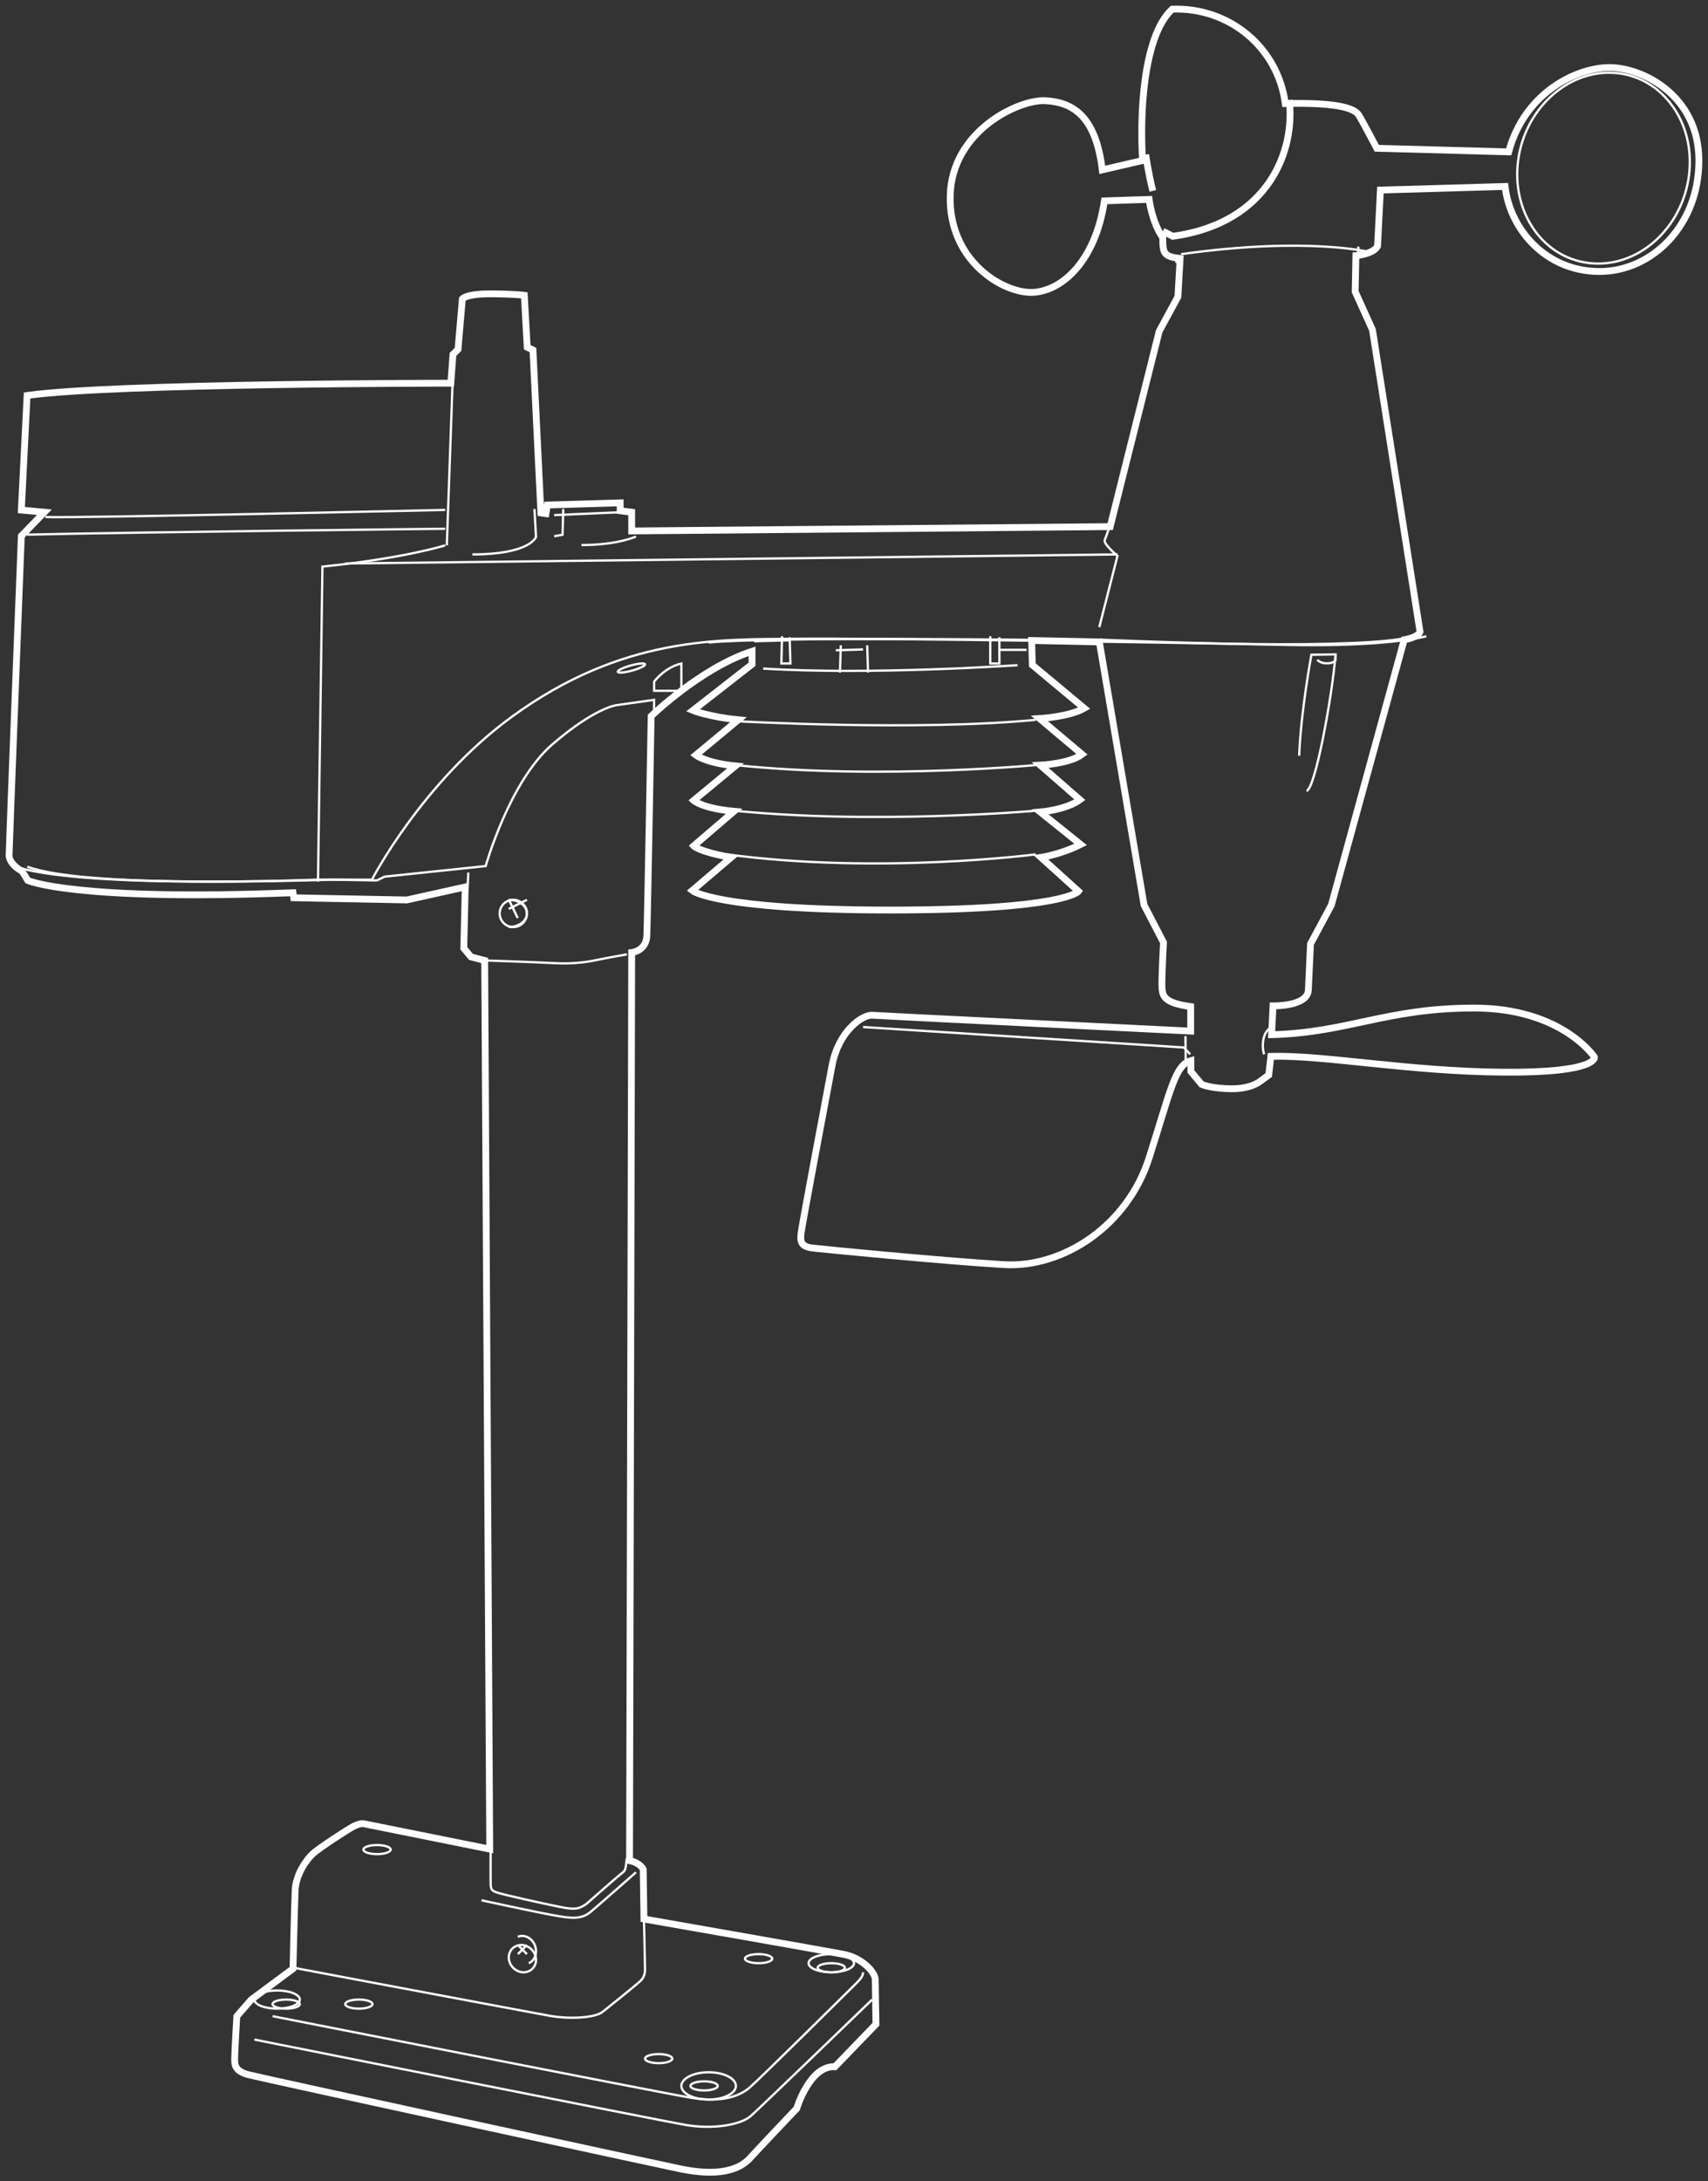 <?xml version="1.0" encoding="UTF-8"?>
<svg width="188px" height="240px" viewBox="0 0 188 240" version="1.1" xmlns="http://www.w3.org/2000/svg" xmlns:xlink="http://www.w3.org/1999/xlink">
    <rect x="0" y="0" width="188" height="240" fill="#333333" stroke="none"/>
    <!-- Generator: Sketch 63.1 (92452) - https://sketch.com -->
    <title>Weather station</title>
    <desc>Created with Sketch.</desc>
    <g id="Screens" stroke="none" stroke-width="1" fill="none" fill-rule="evenodd">
        <g id="Home" transform="translate(-546, -6378)" stroke="#FEFEFE">
            <g id="Forecasting-wildfire-behavior" transform="translate(-154, 6300)">
                <g id="Weather-station" transform="translate(794, 198) scale(-1, 1) translate(-794, -198) translate(701, 79)">
                    <path d="M45.529,10.396 C46.322,4.291 51.636,-0.229 57.981,0.009 C61.234,3.022 61.55,11.903 61.234,16.661 L65.675,17.691 C66.389,11.666 69.006,10.238 71.941,10.079 C74.876,9.921 82.252,13.41 82.412,20.546 C82.571,27.683 76.7,31.172 73.527,31.172 C70.355,31.172 66.468,28 65.438,21.101 C63.296,21.022 60.519,20.943 60.519,20.943 C60.519,20.943 60.202,23.481 59.013,25.146 C59.013,26.89 58.933,27.207 57.108,27.444 C57.188,28.872 57.346,31.647 57.346,31.647 L59.409,35.454 L64.802,56.942 L117.47,57.418 L117.47,55.356 L118.739,55.197 L118.739,54.326 L126.75,54.563 L126.909,55.514 L127.464,55.435 L128.336,37.514 L128.971,37.198 L129.288,31.489 C129.288,31.489 130.477,31.33 133.095,31.33 C135.712,31.33 136.109,31.885 136.109,31.885 L136.585,37.435 L137.14,37.991 L137.378,41.162 C137.378,41.162 174.341,41.162 184.017,42.51 L184.652,55.119 L182.114,55.356 L184.652,57.973 C184.652,57.973 186,92.466 186,93.1 C186,93.734 185.365,94.447 184.572,94.845 C184.176,95.478 183.938,95.876 183.938,95.876 C183.938,95.876 178.862,98.174 154.749,97.223 L154.67,97.779 L142.217,98.016 L135.792,96.588 L135.951,103.329 L135.158,104.28 L133.651,104.676 L133.095,202.446 C133.095,202.446 146.501,199.75 146.896,199.67 C147.294,199.591 147.689,199.75 148.166,199.988 C148.642,200.226 151.814,202.287 152.528,202.922 C153.242,203.556 154.432,205.221 154.511,206.966 C154.59,208.711 154.749,215.609 154.749,215.609 L159.35,219.017 L160.936,220.841 C160.936,220.841 161.173,224.887 161.173,225.521 C161.173,226.154 161.173,226.868 159.666,227.265 C158.16,227.661 113.98,237.256 111.997,237.653 C110.013,238.048 106.365,238.525 104.462,236.463 C102.558,234.4 99.306,230.992 99.306,230.992 C99.306,230.992 97.878,226.234 95.102,226.393 L90.581,221.714 C90.581,221.714 90.66,217.591 90.66,216.798 C90.66,216.005 92.087,214.419 94.15,214.023 C96.213,213.626 116.121,210.138 116.121,210.138 L116.2,204.666 C116.2,204.666 116.518,203.953 117.707,203.715 C117.707,201.574 117.47,103.804 117.47,103.804 C117.47,103.804 115.884,103.646 115.804,101.981 C115.725,100.316 115.328,77.796 115.328,77.796 C115.328,77.796 109.855,72.483 104.223,70.66 L104.223,72.087 L110.728,77.162 C110.728,77.162 108.983,77.876 105.73,78.193 L110.411,82.078 C110.411,82.078 109.299,82.95 106.048,83.268 L110.648,87.073 C110.648,87.073 109.697,87.946 106.207,88.263 L110.648,92.069 C110.648,92.069 110.093,92.704 106.524,93.338 L110.807,96.985 C110.807,96.985 108.19,99.126 88.995,99.126 C69.8,99.126 68.293,97.064 68.293,97.064 L72.417,93.338 C72.417,93.338 70.276,93.021 68.055,91.91 L72.497,88.342 C72.497,88.342 69.642,88.104 68.135,86.994 L72.497,83.189 C72.497,83.189 69.244,83.03 67.896,81.998 L72.576,78.058 C72.576,78.058 69.324,77.876 67.658,76.924 L73.369,72.167 L73.448,69.471 L65.993,69.63 L61.075,98.572 L58.933,102.694 C58.933,102.694 59.171,106.897 59.092,107.77 C59.013,108.642 58.798,109.355 55.942,109.752 L55.942,112.447 C55.942,112.447 89.867,110.782 90.978,110.703 C92.087,110.624 94.705,112.447 95.42,116.254 C96.134,120.059 98.751,133.936 98.831,134.729 C98.909,135.521 98.909,136.157 97.561,136.314 C96.213,136.473 83.126,137.743 76.542,138.138 C69.958,138.536 62.899,133.857 60.519,126.403 C58.14,118.95 57.665,116.174 55.919,115.699 L55.919,116.888 L54.729,118.315 C54.729,118.315 53.619,118.791 51.398,118.791 C49.178,118.791 48.226,117.919 48.226,117.919 L47.353,117.285 L47.115,115.223 C41.246,115.064 31.966,116.888 21.495,116.967 C11.025,117.047 11.501,115.302 11.501,115.302 C11.501,115.302 15.071,109.91 24.747,109.91 C34.424,109.91 38.548,112.606 47.035,112.844 L46.877,109.673 C46.877,109.673 43.069,109.752 42.99,107.928 C42.911,106.104 42.752,102.853 42.752,102.853 L40.453,98.572 L32.441,69.391 C32.441,69.391 30.934,69.153 30.696,68.519 L35.931,35.295 L37.835,31.092 L37.755,27.127 C37.755,27.127 35.851,26.97 35.376,26.097 C35.297,24.432 35.058,19.912 35.058,19.912 L21.336,19.515 C20.781,24.353 16.736,28.872 10.946,28.872 C5.155,28.872 0,23.797 0,16.661 C0,9.524 6.187,6.432 9.836,6.432 C13.485,6.432 19.195,9.207 20.94,15.709 L35.456,15.313 C35.456,15.313 37.042,12.3 37.438,11.666 C37.835,11.031 39.341,10.238 45.529,10.396 Z" id="Stroke-1" stroke-width="0.75"></path>
                    <path d="M45.091,10 C44.422,15.533 47.306,23.521 57.904,25 L59,24.442" id="Stroke-3" stroke-width="0.75"></path>
                    <path d="M60.892,16 C60.892,16 60.605,18.081 60.108,20" id="Stroke-5" stroke-width="0.75"></path>
                    <path d="M19.82,16.137 C20.838,21.924 17.439,27.283 12.144,27.935 C6.79,28.594 1.806,24.169 1.086,18.232 C0.391,12.49 3.981,7.554 9.037,7.043 C14.039,6.536 18.834,10.538 19.82,16.137 Z" id="Stroke-7" stroke-width="0.25"></path>
                    <path d="M36,26.778 C36,26.778 42.928,24.983 57,26.966" id="Stroke-9" stroke-width="0.25"></path>
                    <line x1="37.511" y1="26.872" x2="37.489" y2="26.128" id="Stroke-11" stroke-width="0.25"></line>
                    <line x1="57.522" y1="27.928" x2="57.478" y2="27.072" id="Stroke-13" stroke-width="0.25"></line>
                    <path d="M32,69.112 C34.011,69.714 40.99,69.967 49.093,69.866 C57.195,69.764 66,69.374 66,69.374" id="Stroke-15" stroke-width="0.25"></path>
                    <path d="M64.912,57 C64.912,57 65.2,57.986 65.4,58.403 C65.6,58.82 64,60.165 64,60.165 L66,68" id="Stroke-17" stroke-width="0.25"></path>
                    <line x1="137.182" y1="41" x2="137.818" y2="59" id="Stroke-19" stroke-width="0.25"></line>
                    <path d="M138,55.103 C138,55.103 177.748,56.008 182,55.886" id="Stroke-21" stroke-width="0.25"></path>
                    <path d="M138,59 C138,59 142.436,60.422 151.509,61.34 L152,96" id="Stroke-23" stroke-width="0.25"></path>
                    <path d="M184,94.363 C180.913,95.453 173.158,96.451 150.231,95.786 L145.511,95.869 L144.669,95.453 L133.543,94.289 C133.543,94.289 130.93,84.978 126.21,80.904 C121.49,76.831 119.129,76.583 119.129,76.583 L115,76 L115.017,77.607" id="Stroke-25" stroke-width="0.25"></path>
                    <path d="M118,104 C118,104 120.215,104.395 121.135,104.587 C122.055,104.779 123.645,105.099 125.987,104.97 C128.33,104.843 134,104.66 134,104.66" id="Stroke-27" stroke-width="0.25"></path>
                    <path d="M73,69.406 C73,69.406 102.574,69.044 109,69.694" id="Stroke-29" stroke-width="0.25"></path>
                    <path d="M30,69 C30,69 34.161,70.2 45.7,69.95 C57.237,69.698 90.747,69.197 99.316,69.28 C107.884,69.364 118.489,68.967 130.705,77.893 C140.546,85.084 146.061,95.786 146.061,95.786 L152.169,95.786 C152.169,95.786 177.026,96.79 185,94.448" id="Stroke-31" stroke-width="0.25"></path>
                    <path d="M138,57.175 C138,57.175 172.308,57.547 184,57.825" id="Stroke-33" stroke-width="0.25"></path>
                    <line x1="64" y1="60" x2="149" y2="61" id="Stroke-35" stroke-width="0.25"></line>
                    <line x1="118" y1="55.325" x2="126" y2="55.675" id="Stroke-37" stroke-width="0.25"></line>
                    <polyline id="Stroke-39" stroke-width="0.25" points="125 55 125.083 57.833 126 58"></polyline>
                    <polyline id="Stroke-41" stroke-width="0.25" points="77 69.112 77 72 78 72 78 69"></polyline>
                    <polyline id="Stroke-43" stroke-width="0.25" points="100.084 69.112 100 72 101 72 100.917 69"></polyline>
                    <path d="M75,72.186 C75,72.186 91.109,73.302 103,72.558" id="Stroke-45" stroke-width="0.25"></path>
                    <line x1="91.546" y1="70" x2="91.454" y2="73" id="Stroke-47" stroke-width="0.25"></line>
                    <line x1="94.454" y1="70" x2="94.546" y2="73" id="Stroke-49" stroke-width="0.25"></line>
                    <line x1="74" y1="70.5" x2="77" y2="70.5" id="Stroke-51" stroke-width="0.25"></line>
                    <line x1="92" y1="70.453" x2="95" y2="70.547" id="Stroke-53" stroke-width="0.25"></line>
                    <line x1="100" y1="69.447" x2="104" y2="69.553" id="Stroke-55" stroke-width="0.25"></line>
                    <path d="M112,72 L112,75 L115,75 L115,74 C115,74 113.875,72.444 112,72 Z" id="Stroke-57" stroke-width="0.25"></path>
                    <path d="M117.596,72.224 C118.423,72.455 119.05,72.765 118.997,72.917 C118.943,73.069 118.231,73.006 117.404,72.776 C116.577,72.545 115.95,72.236 116.003,72.083 C116.056,71.931 116.769,71.994 117.596,72.224 Z" id="Stroke-59" stroke-width="0.25"></path>
                    <path d="M73,78.199 C85.976,79.462 106,78.347 106,78.347" id="Stroke-61" stroke-width="0.25"></path>
                    <path d="M72,83.095 C72,83.095 90.012,84.859 106,83.182" id="Stroke-63" stroke-width="0.25"></path>
                    <path d="M73,88.202 C73,88.202 91.162,89.797 107,88.115" id="Stroke-65" stroke-width="0.25"></path>
                    <path d="M73,93 C73,93 90.229,95.25 107,93" id="Stroke-67" stroke-width="0.25"></path>
                    <path d="M132,99.5 C132,100.328 131.329,101 130.5,101 C129.671,101 129,100.328 129,99.5 C129,98.672 129.671,98 130.5,98 C131.329,98 132,98.672 132,99.5 Z" id="Stroke-69" stroke-width="0.25"></path>
                    <path d="M131,101 C129.896,101 129,100.328 129,99.5 C129,98.672 129.896,98 131,98" id="Stroke-71" stroke-width="0.25"></path>
                    <line x1="135.55" y1="97" x2="135.45" y2="95" id="Stroke-73" stroke-width="0.25"></line>
                    <line x1="56.513" y1="113" x2="56.487" y2="116" id="Stroke-75" stroke-width="0.25"></line>
                    <polyline id="Stroke-77" stroke-width="0.25" points="56 115 56.684 114.25 92 112"></polyline>
                    <path d="M47,112 C48.123,112.481 48.123,114.33 47.849,115" id="Stroke-79" stroke-width="0.25"></path>
                    <line x1="129" y1="98" x2="131" y2="99" id="Stroke-81" stroke-width="0.25"></line>
                    <line x1="130.019" y1="100" x2="130.981" y2="98" id="Stroke-83" stroke-width="0.25"></line>
                    <path d="M128.176,55 L128,58.074 C128,58.074 128.614,60 135,60" id="Stroke-85" stroke-width="0.25"></path>
                    <path d="M117,58.031 C117,58.031 118.984,58.969 123,58.969" id="Stroke-87" stroke-width="0.25"></path>
                    <path d="M133,202 C133,202 132.999,204.733 132.999,205.768 C132.999,206.803 132.999,206.961 132.374,207.2 C131.75,207.439 127.031,208.473 125.435,208.792 C123.838,209.109 123.353,209.109 122.451,208.473 C122.451,208.473 118.842,205.29 118.496,205.052 C118.148,204.814 118.129,204.569 118,203.419" id="Stroke-89" stroke-width="0.25"></path>
                    <path d="M117,205 C117,205 120.85,208.389 121.94,209.313 C123.03,210.237 124.119,210.083 126.226,209.697 C128.333,209.313 134,208.081 134,208.081" id="Stroke-91" stroke-width="0.25"></path>
                    <path d="M116.125,210 C116.125,210 116.012,214.692 116.012,215.187 C116.012,215.683 115.869,216.39 116.586,217.027 C117.301,217.665 119.881,219.717 120.669,220.354 C121.457,220.991 124.179,221.204 126.544,220.779 C128.908,220.354 155,215.442 155,215.442" id="Stroke-93" stroke-width="0.25"></path>
                    <path d="M92,216 C92,216.483 92.423,216.898 93.13,217.588 C93.836,218.278 103.375,227.733 104.506,228.7 C105.635,229.666 107.614,230.356 110.935,229.804 C114.255,229.252 157,220.831 157,220.831" id="Stroke-95" stroke-width="0.25"></path>
                    <path d="M91,219 C91,219 103.202,230.783 104.344,231.799 C105.485,232.815 108.554,233.29 111.408,232.815 C114.261,232.341 159,223.402 159,223.402" id="Stroke-97" stroke-width="0.25"></path>
                    <path d="M130.853,215.025 C130.495,215.8 129.6,216.195 128.852,215.905 C128.106,215.615 127.79,214.752 128.147,213.975 C128.503,213.2 129.399,212.805 130.146,213.095 C130.894,213.385 131.21,214.249 130.853,215.025 Z" id="Stroke-99" stroke-width="0.25"></path>
                    <path d="M128.795,215 C128.099,214.701 127.804,213.808 128.137,213.007 C128.47,212.206 129.303,211.799 130,212.098" id="Stroke-101" stroke-width="0.25"></path>
                    <line x1="129" y1="213" x2="130" y2="214" id="Stroke-103" stroke-width="0.25"></line>
                    <line x1="129" y1="214" x2="130" y2="213" id="Stroke-105" stroke-width="0.25"></line>
                    <path d="M149,219.5 C149,219.777 148.328,220 147.499,220 C146.671,220 146,219.777 146,219.5 C146,219.224 146.671,219 147.499,219 C148.328,219 149,219.224 149,219.5 Z" id="Stroke-107" stroke-width="0.25"></path>
                    <path d="M116,225.5 C116,225.776 115.329,226 114.5,226 C113.672,226 113,225.776 113,225.5 C113,225.224 113.672,225 114.5,225 C115.329,225 116,225.224 116,225.5 Z" id="Stroke-109" stroke-width="0.25"></path>
                    <path d="M105,214.5 C105,214.776 104.328,215 103.499,215 C102.671,215 102,214.776 102,214.5 C102,214.224 102.671,214 103.499,214 C104.328,214 105,214.224 105,214.5 Z" id="Stroke-111" stroke-width="0.25"></path>
                    <path d="M147,202.5 C147,202.776 146.329,203 145.5,203 C144.672,203 144,202.776 144,202.5 C144,202.224 144.672,202 145.5,202 C146.329,202 147,202.224 147,202.5 Z" id="Stroke-113" stroke-width="0.25"></path>
                    <path d="M157,219.5 C157,219.777 156.329,220 155.5,220 C154.672,220 154,219.777 154,219.5 C154,219.224 154.672,219 155.5,219 C156.329,219 157,219.224 157,219.5 Z" id="Stroke-115" stroke-width="0.25"></path>
                    <path d="M159,219 C159,219.553 157.881,220 156.5,220 C155.119,220 154,219.553 154,219 C154,218.447 155.119,218 156.5,218 C157.881,218 159,218.447 159,219 Z" id="Stroke-117" stroke-width="0.25"></path>
                    <path d="M111,228.5 C111,228.777 110.329,229 109.501,229 C108.671,229 108,228.777 108,228.5 C108,228.224 108.671,228 109.501,228 C110.329,228 111,228.224 111,228.5 Z" id="Stroke-119" stroke-width="0.25"></path>
                    <path d="M112,228.5 C112,229.328 110.658,230 109,230 C107.343,230 106,229.328 106,228.5 C106,227.672 107.343,227 109,227 C110.658,227 112,227.672 112,228.5 Z" id="Stroke-121" stroke-width="0.25"></path>
                    <path d="M97,215.5 C97,215.777 96.328,216 95.499,216 C94.671,216 94,215.777 94,215.5 C94,215.224 94.671,215 95.499,215 C96.328,215 97,215.224 97,215.5 Z" id="Stroke-123" stroke-width="0.25"></path>
                    <path d="M98,215 C98,215.553 96.88,216 95.5,216 C94.119,216 93,215.553 93,215 C93,214.447 94.119,214 95.5,214 C96.88,214 98,214.447 98,215 Z" id="Stroke-125" stroke-width="0.25"></path>
                    <path d="M44,82.144 C43.817,77.286 42.655,71.039 42.655,71.039 L40,71 C40.364,75.743 42.291,86.038 43.2,86" id="Stroke-127" stroke-width="0.25"></path>
                    <path d="M40,71.016 L40,71.631 C40,71.631 40.152,71.984 40.944,71.984 C41.736,71.984 42,71.587 42,71.587" id="Stroke-129" stroke-width="0.25"></path>
                </g>
            </g>
        </g>
    </g>
</svg>